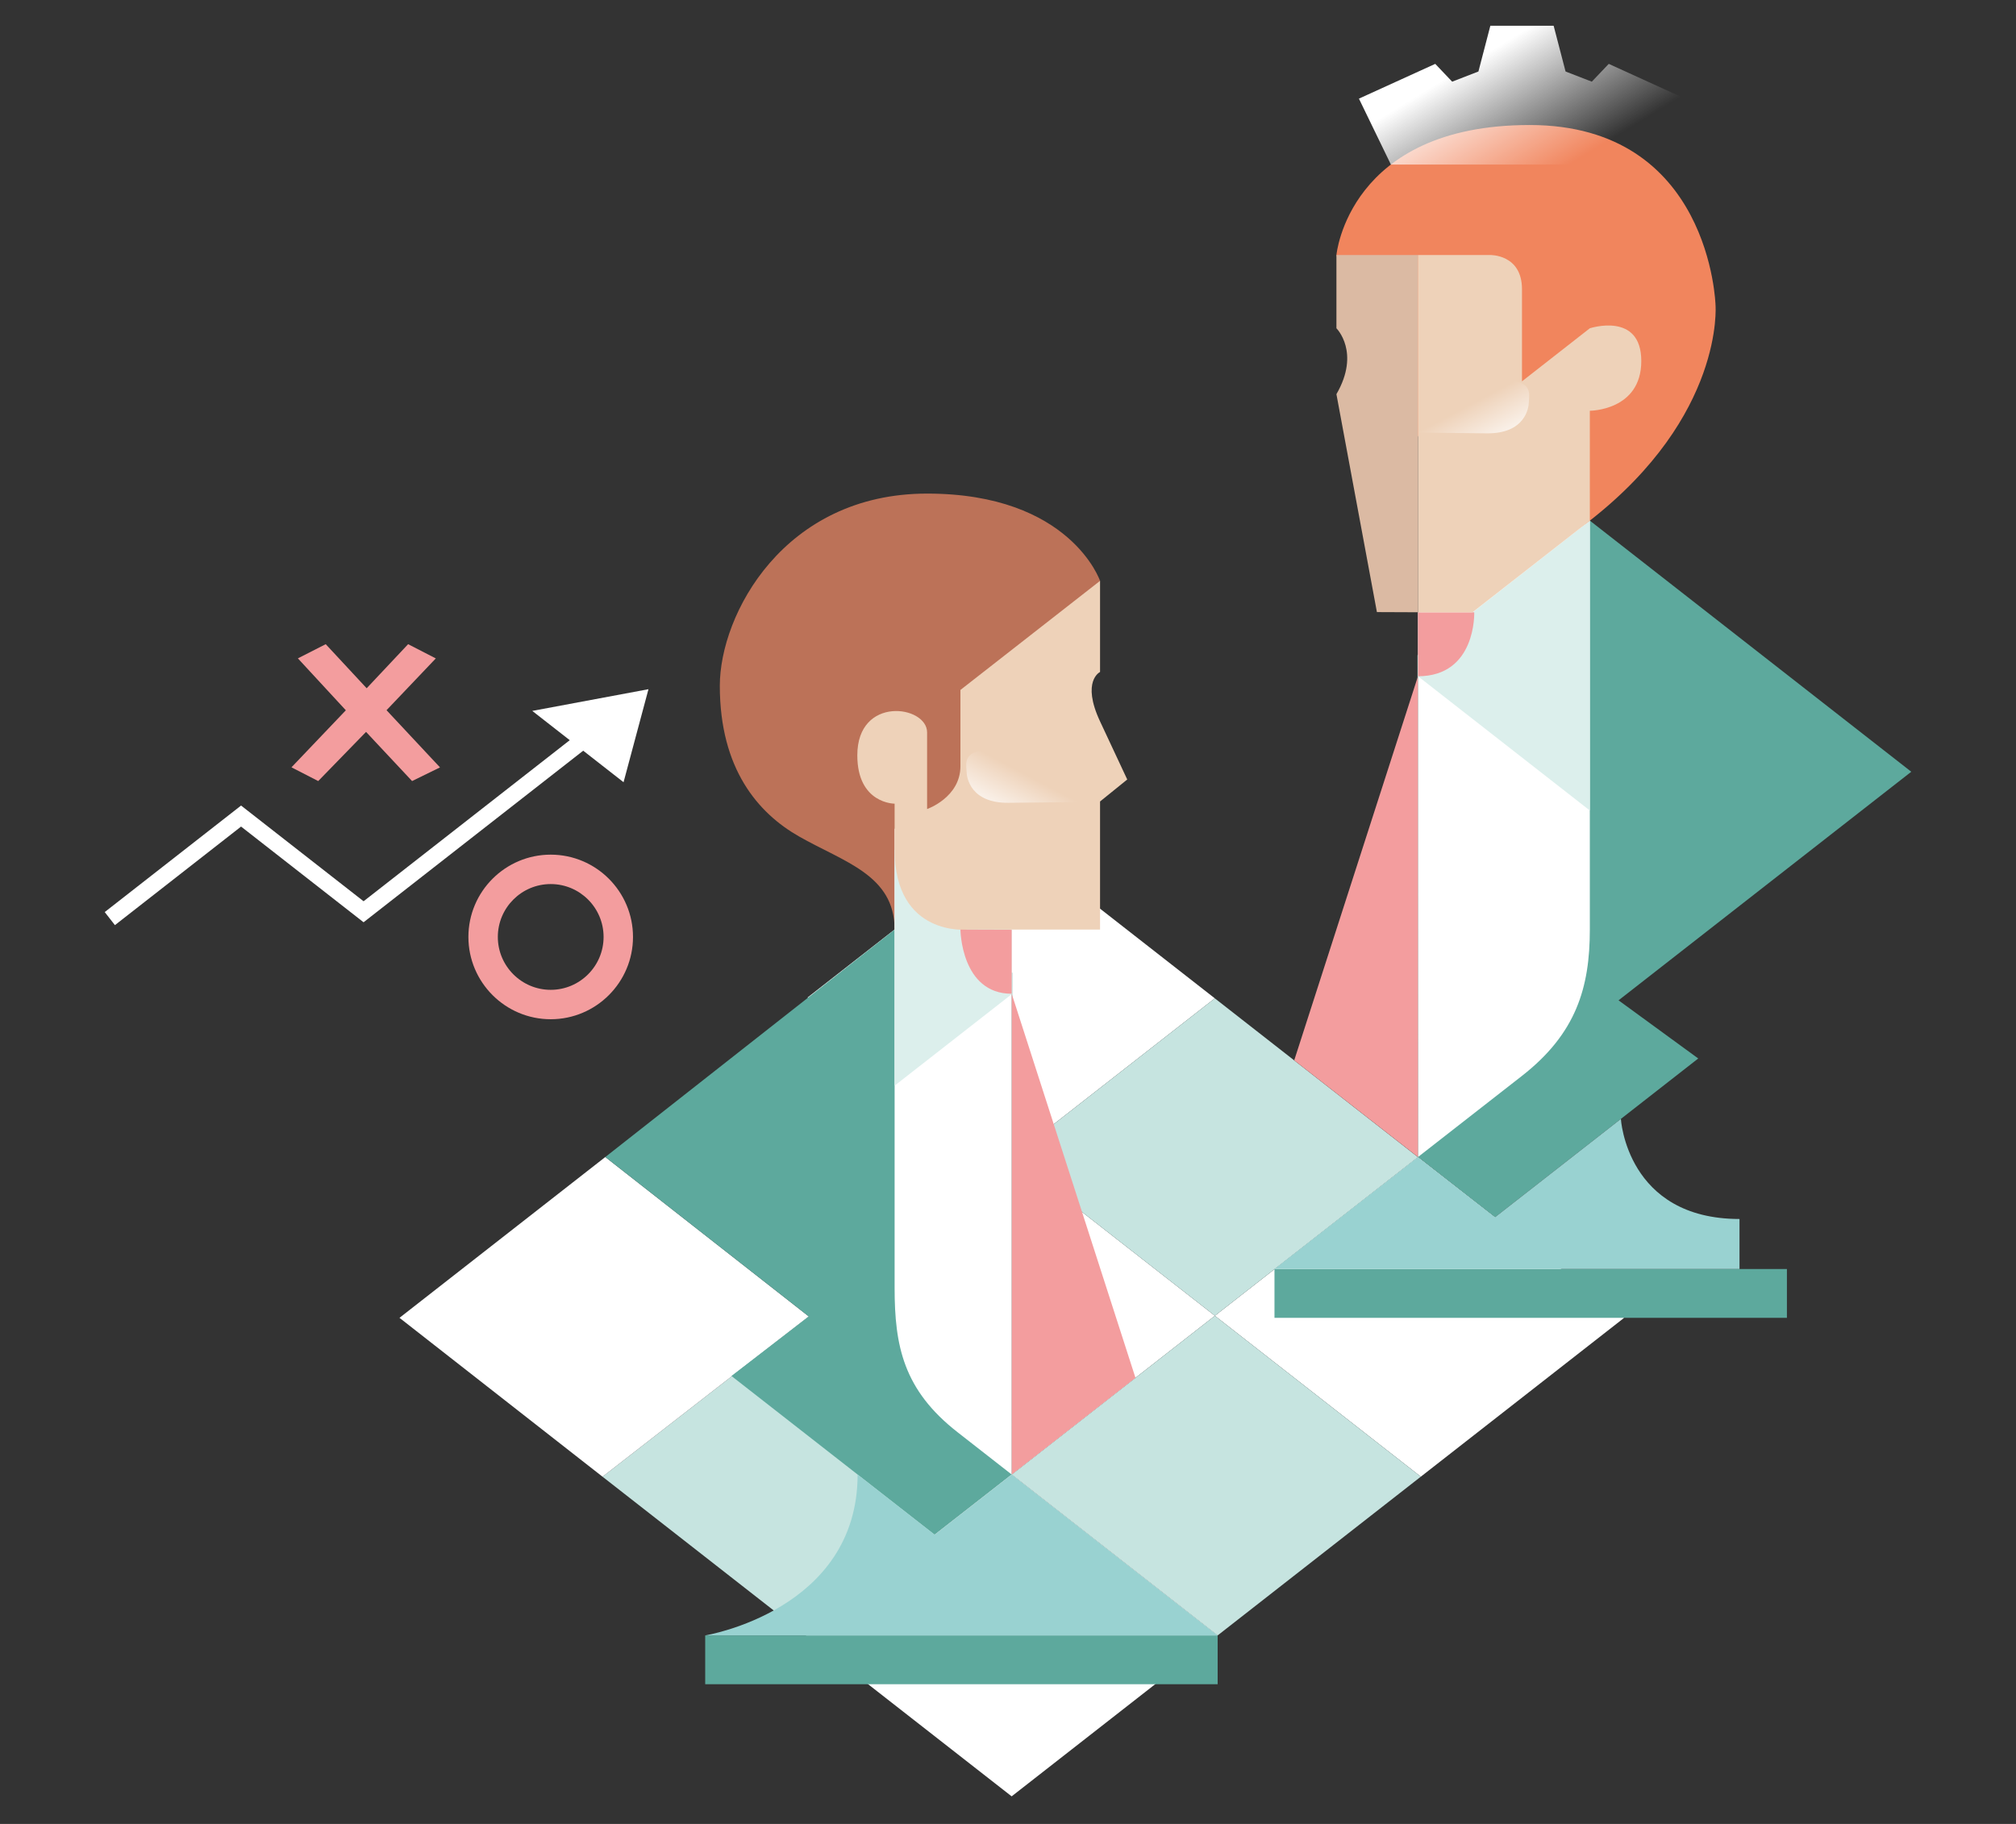 <?xml version="1.0" encoding="utf-8"?>
<!-- Generator: Adobe Illustrator 15.0.0, SVG Export Plug-In . SVG Version: 6.00 Build 0)  -->
<!DOCTYPE svg PUBLIC "-//W3C//DTD SVG 1.1//EN" "http://www.w3.org/Graphics/SVG/1.1/DTD/svg11.dtd">
<svg version="1.1" id="Layer_1" xmlns="http://www.w3.org/2000/svg" xmlns:xlink="http://www.w3.org/1999/xlink" x="0px" y="0px"
	 width="168px" height="152px" viewBox="0 0 168 152" enable-background="new 0 0 168 152" xml:space="preserve">
<rect x="0" y="0" width="168" height="152" fill="#333333" stroke="none"/>
<g>
	<g>
		<polygon fill="#FFFFFF" points="84.223,69.906 101.235,83.198 84.306,96.422 67.293,83.131 		"/>
		<polygon fill="#C6E4E0" points="50.21,123.064 67.142,136.294 84.309,122.883 67.398,109.707 		"/>
		<polygon fill="#FFFFFF" points="84.309,122.883 84.306,96.422 101.24,109.652 		"/>
		<polygon fill="#FFFFFF" points="33.291,109.824 50.441,96.423 67.398,109.707 50.21,123.064 		"/>
		<polygon fill="#FFFFFF" points="118.402,123.061 135.331,109.835 118.165,96.431 101.24,109.652 		"/>
		<polygon fill="#C6E4E0" points="84.306,96.422 101.235,83.198 118.165,96.431 101.24,109.652 		"/>
		<polygon fill="#C6E4E0" points="84.309,122.883 101.24,109.652 118.402,123.061 101.471,136.29 		"/>
	</g>
	<g>
		
			<line fill="none" stroke="#231F21" stroke-width="0.37" stroke-miterlimit="10" x1="73.145" y1="68.892" x2="83.255" y2="60.993"/>
		<path fill="#BC7258" d="M91.671,48.408c0,0-2.47-7.274-14.413-7.274c-11.944,0-17.273,10.091-17.273,16.015
			c0,6.951,3.202,10.615,6.58,12.546c3.765,2.153,7.986,3.213,7.986,7.776c0,4.563,9.582-5.623,9.582-5.623L91.671,48.408z"/>
		<polygon fill="#5DA99D" points="74.551,77.47 50.442,96.423 67.398,109.707 60.954,114.67 77.887,127.898 84.309,122.883 
			84.355,81.07 		"/>
		<path fill="#FFFFFF" d="M74.551,69.05c0,0,0,33.444,0,38.277c0,4.832,0.729,8.501,5.244,12.028l4.514,3.527V75.725L74.551,69.05z"
			/>
		<path fill="none" stroke="#231F21" stroke-width="0.37" stroke-miterlimit="10" d="M76.49,58.523"/>
		<polygon fill="#DCEFEC" points="74.551,70.795 74.551,90.476 84.309,82.853 84.309,77.483 		"/>
		<path fill="#EED2B9" d="M77.258,67.423c0,0,2.778-0.961,2.778-3.577c0-2.615,0-6.348,0-6.348l11.635-9.091v7.594
			c0,0-1.577,0.745,0,4.117c1.578,3.373,2.266,4.843,2.266,4.843l-2.266,1.832V77.47H80.644c0,0-6.093,0.652-6.093-6.675v-3.819
			c0,0-3.108,0.014-3.108-4.03c0-4.998,5.815-4.167,5.815-1.91V67.423z"/>
		<path fill="#F39D9E" d="M80.036,77.47c0,0,0.043,5.346,4.272,5.346v-5.332L80.036,77.47z"/>
		<polygon fill="#F39D9E" points="84.309,82.815 84.309,122.883 94.623,114.824 		"/>
		<polygon fill="#FFFFFF" points="67.142,136.294 84.309,122.883 101.471,136.29 84.304,149.702 		"/>
		<rect x="58.767" y="136.29" fill="#5DA99D" width="42.704" height="4.068"/>
		<path fill="#99D2D1" d="M58.767,136.29c0,0,12.701-2.067,12.701-13.407l6.419,5.016l6.422-5.016l12.41,9.696l4.752,3.711H58.767z"
			/>
		
			<linearGradient id="SVGID_1_" gradientUnits="userSpaceOnUse" x1="-757.569" y1="440.106" x2="-754.882" y2="435.139" gradientTransform="matrix(1 -0.011 0.011 1 835.892 -378.752)">
			<stop  offset="0.127" style="stop-color:#FFFFFF"/>
			<stop  offset="1" style="stop-color:#FFFFFF;stop-opacity:0"/>
		</linearGradient>
		<path fill="url(#SVGID_1_)" d="M80.549,64.307c0.005,0.5,0.331,2.631,3.504,2.596c3.174-0.035,6.563-0.072,6.563-0.072
			l0.004-2.634C79.494,60.792,80.539,63.391,80.549,64.307z"/>
	</g>
	<g>
		<polygon fill="#5DA99D" points="130.205,41.604 159.273,64.315 134.879,83.364 141.52,88.21 124.585,101.439 118.165,96.423 
			118.117,54.612 		"/>
		<path fill="#FFFFFF" d="M132.486,43.387c0,0,0,29.25,0,34.083c0,4.832-1.14,8.662-5.654,12.189l-8.667,6.764V51.025
			L132.486,43.387z"/>
		<polygon fill="#DCEFEC" points="132.486,43.387 132.487,67.546 118.165,56.356 118.165,54.599 		"/>
		<path fill="#F39D9E" d="M122.853,51.025c0,0,0.19,5.332-4.688,5.332v-5.332H122.853z"/>
		<polygon fill="#F39D9E" points="118.165,56.356 118.165,96.423 107.851,88.365 		"/>
		<rect x="106.207" y="105.756" fill="#5DA99D" width="42.703" height="4.068"/>
		<path fill="#99D2D1" d="M106.207,105.756l11.958-9.325l6.42,5.009l10.489-8.193c0,0,0.477,8.34,9.885,8.34v4.17H106.207z"/>
		<path fill="#F1855D" d="M111.369,21.253c0,0,0.991-10.835,16.1-10.835s15.492,15.017,15.492,15.017s0.742,9.189-10.474,17.953
			C121.271,52.15,111.369,21.253,111.369,21.253z"/>
		<path fill="#DBBAA3" d="M118.165,21.253h-6.796v6.105c0,0,2.024,1.995,0,5.492l3.374,18.16l3.422,0.014V21.253z"/>
		<path fill="#EED2B9" d="M118.165,21.253h5.998c0,0,2.669-0.088,2.669,2.853v7.673l5.652-4.421c0,0,4.29-1.411,4.29,2.73
			c0,4.143-4.288,4.143-4.288,4.143l0.001,9.156l-9.776,7.638h-4.546V21.253z"/>
		
			<linearGradient id="SVGID_2_" gradientUnits="userSpaceOnUse" x1="-663.914" y1="410.344" x2="-661.226" y2="405.377" gradientTransform="matrix(-1 -0.011 -0.011 1 -534.612 -378.752)">
			<stop  offset="0.127" style="stop-color:#FFFFFF"/>
			<stop  offset="1" style="stop-color:#FFFFFF;stop-opacity:0"/>
		</linearGradient>
		<path fill="url(#SVGID_2_)" d="M127.403,33.517c-0.006,0.499-0.332,2.631-3.506,2.596c-3.172-0.035-6.563-0.072-6.563-0.072
			l-0.003-2.634C128.457,30.001,127.413,32.599,127.403,33.517z"/>
		<linearGradient id="SVGID_3_" gradientUnits="userSpaceOnUse" x1="123.242" y1="2.886" x2="130.105" y2="14.149">
			<stop  offset="0.127" style="stop-color:#FFFFFF"/>
			<stop  offset="1" style="stop-color:#FFFFFF;stop-opacity:0"/>
		</linearGradient>
		<polygon fill="url(#SVGID_3_)" points="140.422,8.22 137.759,13.712 115.907,13.712 113.244,8.22 119.604,5.323 121.014,6.806 
			123.202,5.959 124.196,2.145 129.47,2.145 130.464,5.959 132.651,6.806 134.063,5.323 		"/>
	</g>
	<g>
		<path fill="#F39D9E" d="M45.893,84.94c-3.782,0-6.859-3.077-6.859-6.858c0-3.782,3.077-6.858,6.859-6.858s6.857,3.077,6.857,6.858
			C52.75,81.863,49.675,84.94,45.893,84.94z M45.893,73.675c-2.431,0-4.407,1.976-4.407,4.407c0,2.43,1.977,4.407,4.407,4.407
			c2.43,0,4.406-1.978,4.406-4.407C50.299,75.651,48.322,73.675,45.893,73.675z"/>
		<g>
			<g>
				<polygon fill="#F39D9E" points="36.667,63.953 34.34,65.091 30.504,60.994 26.518,65.091 24.289,63.946 28.82,59.193 
					24.823,54.866 27.144,53.684 30.556,57.357 34.01,53.684 36.317,54.87 32.211,59.186 				"/>
			</g>
		</g>
		<g>
			<polygon fill="#FFFFFF" points="9.577,77.097 8.727,76.009 20.089,67.132 30.298,75.108 48.355,61 49.206,62.088 30.298,76.859 
				20.089,68.884 			"/>
			<polygon fill="#FFFFFF" points="54.039,57.436 44.357,59.245 51.963,65.188 			"/>
		</g>
	</g>
</g>
</svg>
